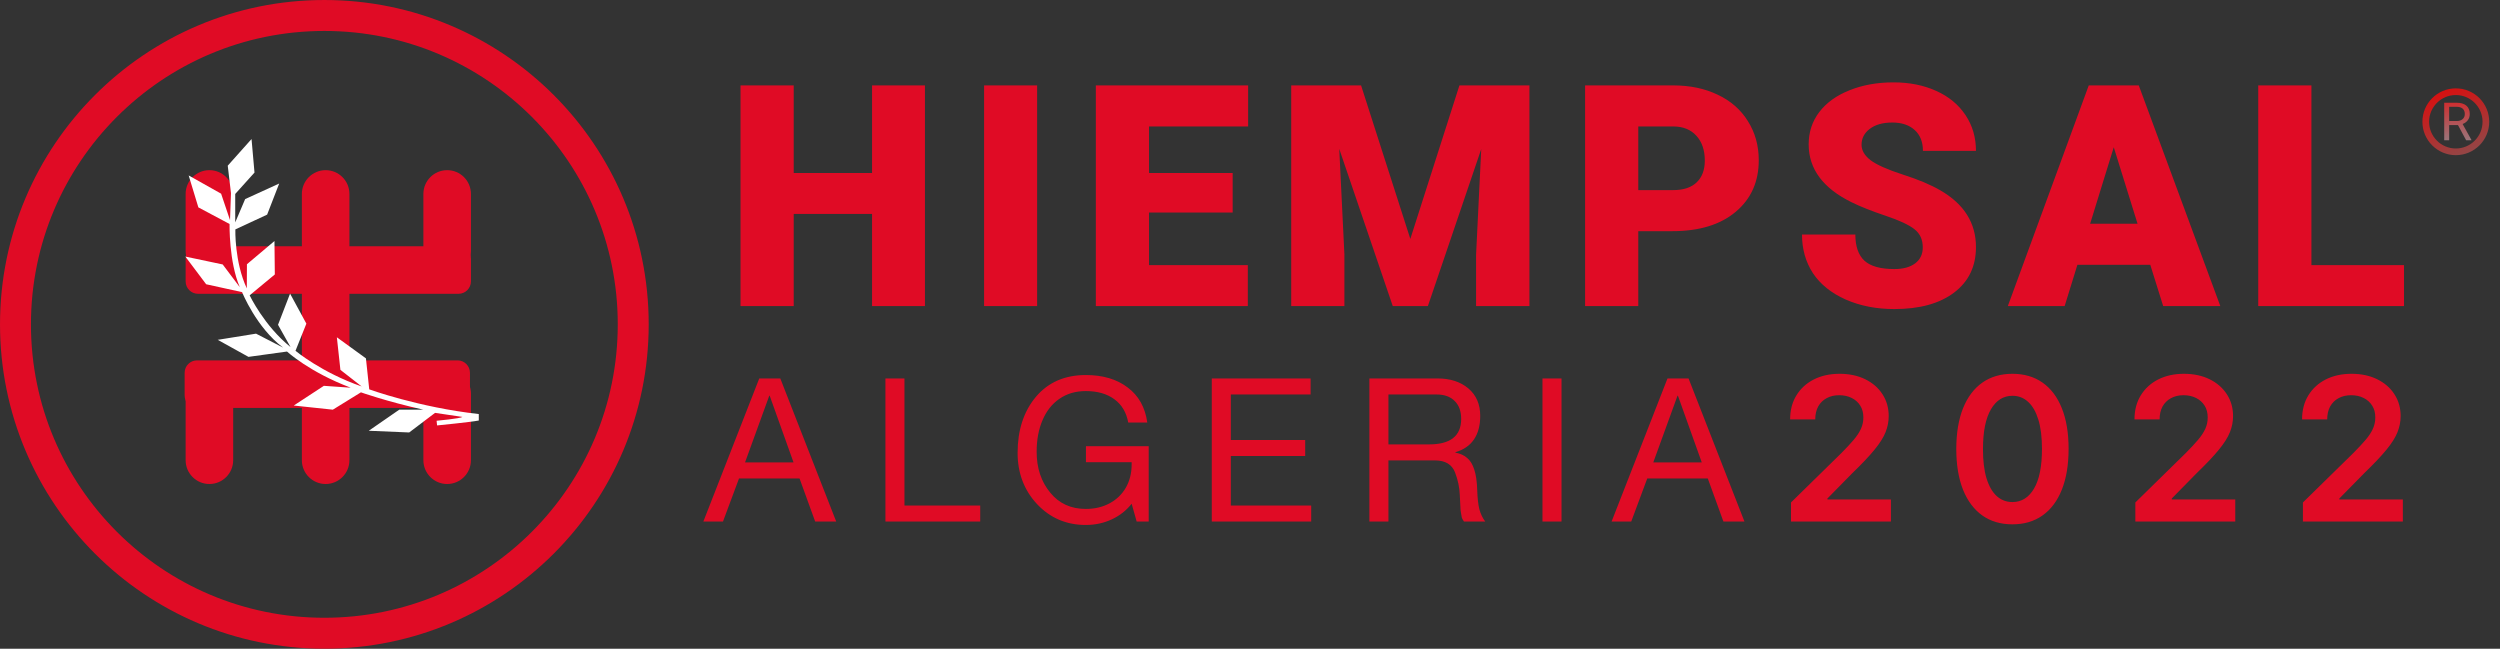 <svg width="1160" height="301" viewBox="0 0 1160 301" fill="none" xmlns="http://www.w3.org/2000/svg">
<rect x="0" y="0" width="1160" height="301" fill="#333333" stroke="none"/>
<path d="M429.173 142H404.634V99.25H368.282V142H343.603V39.625H368.282V80.266H404.634V39.625H429.173V142ZM481.23 142H456.62V39.625H481.23V142ZM571.958 98.617H533.146V123.016H578.989V142H508.466V39.625H579.13V58.68H533.146V80.266H571.958V98.617ZM631.538 39.625L654.39 110.852L677.171 39.625H709.655V142H684.905V118.094L687.296 69.156L662.546 142H646.233L621.413 69.086L623.804 118.094V142H599.124V39.625H631.538ZM760.165 107.266V142H735.485V39.625H776.337C784.165 39.625 791.079 41.078 797.079 43.984C803.126 46.844 807.79 50.945 811.071 56.289C814.399 61.586 816.063 67.609 816.063 74.359C816.063 84.344 812.478 92.336 805.306 98.336C798.181 104.289 788.384 107.266 775.915 107.266H760.165ZM760.165 88.211H776.337C781.118 88.211 784.751 87.016 787.235 84.625C789.767 82.234 791.032 78.859 791.032 74.5C791.032 69.719 789.743 65.898 787.165 63.039C784.587 60.18 781.071 58.727 776.618 58.68H760.165V88.211ZM892.167 114.789C892.167 111.18 890.878 108.367 888.3 106.352C885.768 104.336 881.292 102.25 874.87 100.094C868.448 97.938 863.198 95.852 859.12 93.836C845.854 87.32 839.222 78.367 839.222 66.977C839.222 61.305 840.862 56.312 844.143 52C847.472 47.641 852.159 44.266 858.206 41.875C864.253 39.438 871.05 38.219 878.597 38.219C885.956 38.219 892.542 39.531 898.354 42.156C904.214 44.781 908.761 48.531 911.995 53.406C915.229 58.234 916.847 63.766 916.847 70H892.237C892.237 65.828 890.948 62.594 888.37 60.297C885.839 58 882.393 56.852 878.034 56.852C873.628 56.852 870.136 57.836 867.557 59.805C865.026 61.727 863.761 64.188 863.761 67.188C863.761 69.812 865.167 72.203 867.979 74.359C870.792 76.469 875.737 78.672 882.815 80.969C889.893 83.219 895.706 85.656 900.253 88.281C911.315 94.656 916.847 103.445 916.847 114.648C916.847 123.602 913.472 130.633 906.722 135.742C899.972 140.852 890.714 143.406 878.948 143.406C870.651 143.406 863.128 141.93 856.378 138.977C849.675 135.977 844.612 131.898 841.19 126.742C837.815 121.539 836.128 115.562 836.128 108.812H860.878C860.878 114.297 862.284 118.352 865.097 120.977C867.956 123.555 872.573 124.844 878.948 124.844C883.026 124.844 886.237 123.977 888.581 122.242C890.972 120.461 892.167 117.977 892.167 114.789ZM997.731 122.875H963.911L958.005 142H931.637L969.184 39.625H992.387L1030.22 142H1003.71L997.731 122.875ZM969.817 103.82H991.825L980.786 68.312L969.817 103.82ZM1072.5 123.016H1115.46V142H1047.82V39.625H1072.5V123.016Z" fill="url(#paint0_linear_3_28)"/>
<path d="M1139.5 70.45C1147.2 70.45 1153.45 64.204 1153.45 56.5C1153.45 48.796 1147.2 42.55 1139.5 42.55C1131.8 42.55 1125.55 48.796 1125.55 56.5C1125.55 64.204 1131.8 70.45 1139.5 70.45Z" stroke="url(#paint1_linear_3_28)" stroke-width="3.1"/>
<path d="M1140.5 58.03H1136.41V65.069H1134.11V47.67H1139.87C1141.83 47.67 1143.33 48.116 1144.39 49.008C1145.45 49.9 1145.97 51.199 1145.97 52.904C1145.97 53.987 1145.68 54.931 1145.09 55.736C1144.51 56.541 1143.7 57.142 1142.65 57.54L1146.74 64.926V65.069H1144.28L1140.5 58.03ZM1136.41 56.154H1139.94C1141.08 56.154 1141.98 55.859 1142.65 55.27C1143.33 54.68 1143.67 53.892 1143.67 52.904C1143.67 51.828 1143.35 51.004 1142.7 50.43C1142.06 49.857 1141.14 49.566 1139.93 49.558H1136.41V56.154Z" fill="url(#paint2_linear_3_28)"/>
<path d="M151.098 78.955H151.098C145.006 78.955 140.066 83.894 140.066 89.987V213.545C140.066 219.637 145.006 224.577 151.098 224.577C157.191 224.577 162.13 219.637 162.13 213.545V89.987C162.13 83.894 157.191 78.955 151.098 78.955Z" fill="#E00B25"/>
<path d="M207.484 78.955H207.484C201.391 78.955 196.452 83.894 196.452 89.987V116.464C196.452 122.556 201.391 127.496 207.484 127.496H207.484C213.577 127.496 218.516 122.556 218.516 116.464V89.987C218.516 83.894 213.577 78.955 207.484 78.955Z" fill="#E00B25"/>
<path d="M207.484 171.623H207.484C201.391 171.623 196.452 176.563 196.452 182.655V213.545C196.452 219.637 201.391 224.577 207.484 224.577H207.484C213.577 224.577 218.516 219.637 218.516 213.545V182.655C218.516 176.563 213.577 171.623 207.484 171.623Z" fill="#E00B25"/>
<path d="M97.165 171.623H97.165C91.072 171.623 86.133 176.563 86.133 182.655V213.545C86.133 219.637 91.072 224.577 97.165 224.577H97.165C103.257 224.577 108.196 219.637 108.196 213.545V182.655C108.196 176.563 103.257 171.623 97.165 171.623Z" fill="#E00B25"/>
<path d="M97.165 78.955H97.165C91.072 78.955 86.133 83.894 86.133 89.987V116.464C86.133 122.556 91.072 127.496 97.165 127.496H97.165C103.257 127.496 108.196 122.556 108.196 116.464V89.987C108.196 83.894 103.257 78.955 97.165 78.955Z" fill="#E00B25"/>
<path d="M86.133 120.013V130.565C86.133 133.744 88.71 136.321 91.888 136.321H212.76C215.939 136.321 218.516 133.744 218.516 130.565V120.013C218.516 116.834 215.939 114.257 212.76 114.257H91.888C88.71 114.257 86.133 116.834 86.133 120.013Z" fill="#E00B25"/>
<path d="M85.674 172.966V183.518C85.674 186.697 88.251 189.274 91.43 189.274H212.301C215.48 189.274 218.057 186.697 218.057 183.518V172.966C218.057 169.787 215.48 167.21 212.301 167.21H91.43C88.251 167.21 85.674 169.787 85.674 172.966Z" fill="#E00B25"/>
<path d="M222.159 195.117C218.54 195.852 202.801 197.401 202.801 197.401L202.582 195.227C202.582 195.227 213.491 194.24 214.535 193.448L201.867 191.572L189.861 200.662L171.107 199.872L185.254 190.09H196.44C179.385 186.287 167.471 182.042 167.471 182.042L154.439 190.09L136.3 188.169L150.271 179.023L162.734 179.893C143.524 172.649 133.163 163.116 133.163 163.116L115.287 165.587L101.031 157.681L118.797 154.816L131.351 161.286C118.906 151.951 112.326 135.549 112.326 135.549L95.657 131.894L86.007 119.049L103.334 122.705L111.282 133.277C106.185 121.566 106.514 103.932 106.514 103.932L92.038 96.225L87.542 81.404L102.597 89.87L106.734 102.153L107.172 89.605L105.672 76.875L116.713 64.509L118.086 80.068L109.146 90V103.189L113.752 92.372L129.544 85.159L123.951 99.584L109.203 106.449C109.203 106.449 108.764 121.468 114.52 133.818L114.577 122.606L127.351 111.836L127.517 127.349L115.836 137.031C115.836 137.031 122.578 151.208 134.808 161.041L129 150.706L134.589 136.241L142.156 150.172L137.111 162.768C137.111 162.768 149.065 172.798 167.817 179.32L157.947 171.613L156.303 156.496L169.791 166.277L171.327 180.655C171.327 180.655 194.308 189.026 222.159 192.121" fill="white"/>
<path d="M293.819 150.5C293.819 71.347 229.653 7.181 150.5 7.181C71.347 7.181 7.181 71.347 7.181 150.5C7.181 229.653 71.347 293.819 150.5 293.819C229.653 293.819 293.819 229.653 293.819 150.5Z" stroke="#E00B25" stroke-width="14.355"/>
<path d="M362.061 175.598L388.008 242H378.243L370.989 222.005H342.903L335.463 242H326.349L352.296 175.598H362.061ZM356.946 183.596L345.693 214.565H368.199L357.132 183.596H356.946ZM419.669 175.598V234.56H454.823V242H410.834V175.598H419.669ZM532.341 196.058H523.506C522.638 191.346 520.499 187.75 517.089 185.27C513.679 182.728 509.246 181.457 503.79 181.457C499.078 181.457 494.986 182.666 491.514 185.084C488.104 187.44 485.5 190.757 483.702 195.035C481.904 199.251 481.005 204.118 481.005 209.636C481.005 217.2 483.113 223.524 487.329 228.608C491.421 233.63 496.908 236.141 503.79 236.141C507.944 236.141 511.633 235.273 514.857 233.537C518.081 231.801 520.592 229.383 522.39 226.283C524.188 223.121 525.087 219.525 525.087 215.495V214.472H503.883V207.032H532.992V242H527.412L525.087 233.723C522.669 236.823 519.6 239.241 515.88 240.977C512.16 242.713 508.13 243.581 503.79 243.581C494.8 243.581 487.267 240.357 481.191 233.909C475.177 227.461 472.17 219.525 472.17 210.101C472.17 199.561 474.991 190.912 480.633 184.154C486.337 177.396 494.056 174.017 503.79 174.017C511.726 174.017 518.205 175.939 523.227 179.783C528.311 183.565 531.349 188.99 532.341 196.058ZM608.116 175.598V183.038H571.102V204.149H605.605V211.589H571.102V234.56H608.395V242H562.267V175.598H608.116ZM686.825 192.989C686.825 197.391 685.864 201.018 683.942 203.87C682.02 206.722 679.137 208.706 675.293 209.822V210.008C677.587 210.442 679.416 211.279 680.78 212.519C682.206 213.697 683.291 215.464 684.035 217.82C684.841 220.176 685.306 223.369 685.43 227.399C685.554 231.243 685.895 234.25 686.453 236.42C687.073 238.59 687.972 240.45 689.15 242H679.292C678.796 241.318 678.455 240.698 678.269 240.14C678.145 239.52 677.959 238.435 677.711 236.885L677.339 229.631C677.215 226.159 676.471 222.656 675.107 219.122C673.681 215.526 670.674 213.697 666.086 213.635H644.231V242H635.396V175.598H667.016C672.906 175.598 677.68 177.148 681.338 180.248C684.996 183.348 686.825 187.595 686.825 192.989ZM677.99 194.384C677.99 190.788 676.967 187.998 674.921 186.014C672.937 184.03 670.147 183.038 666.551 183.038H644.231V206.195H663.11C673.03 206.195 677.99 202.258 677.99 194.384ZM724.543 175.598V242H715.708V175.598H724.543ZM783.485 175.598L809.432 242H799.667L792.413 222.005H764.327L756.887 242H747.773L773.72 175.598H783.485ZM778.37 183.596L767.117 214.565H789.623L778.556 183.596H778.37ZM831.015 242V233.149L854.496 210.13C856.742 207.863 858.613 205.848 860.11 204.087C861.607 202.325 862.73 200.619 863.479 198.968C864.227 197.316 864.602 195.555 864.602 193.684C864.602 191.548 864.117 189.721 863.149 188.201C862.18 186.66 860.848 185.471 859.153 184.635C857.457 183.798 855.531 183.38 853.373 183.38C851.149 183.38 849.201 183.842 847.528 184.767C845.854 185.669 844.555 186.957 843.631 188.631C842.728 190.304 842.276 192.297 842.276 194.608H830.618C830.618 190.315 831.598 186.583 833.558 183.413C835.517 180.242 838.214 177.787 841.649 176.048C845.106 174.309 849.069 173.439 853.538 173.439C858.074 173.439 862.059 174.287 865.493 175.982C868.928 177.677 871.592 180 873.486 182.95C875.401 185.901 876.359 189.269 876.359 193.056C876.359 195.588 875.874 198.076 874.906 200.52C873.937 202.964 872.231 205.672 869.787 208.644C867.365 211.616 863.963 215.216 859.582 219.444L847.924 231.3V231.762H877.383V242H831.015ZM933.772 243.288C928.334 243.288 923.666 241.912 919.769 239.16C915.894 236.386 912.911 232.39 910.819 227.172C908.749 221.931 907.715 215.624 907.715 208.248C907.737 200.872 908.782 194.597 910.852 189.423C912.944 184.227 915.927 180.264 919.802 177.534C923.699 174.804 928.356 173.439 933.772 173.439C939.188 173.439 943.845 174.804 947.742 177.534C951.639 180.264 954.622 184.227 956.692 189.423C958.783 194.619 959.829 200.894 959.829 208.248C959.829 215.646 958.783 221.964 956.692 227.205C954.622 232.423 951.639 236.408 947.742 239.16C943.867 241.912 939.21 243.288 933.772 243.288ZM933.772 232.951C937.999 232.951 941.335 230.87 943.779 226.709C946.244 222.526 947.477 216.372 947.477 208.248C947.477 202.876 946.916 198.362 945.793 194.707C944.67 191.053 943.085 188.3 941.037 186.451C938.99 184.58 936.568 183.644 933.772 183.644C929.567 183.644 926.242 185.735 923.798 189.919C921.354 194.08 920.121 200.19 920.099 208.248C920.077 213.642 920.617 218.178 921.717 221.854C922.84 225.531 924.426 228.305 926.473 230.177C928.521 232.026 930.954 232.951 933.772 232.951ZM990.797 242V233.149L1014.28 210.13C1016.52 207.863 1018.4 205.848 1019.89 204.087C1021.39 202.325 1022.51 200.619 1023.26 198.968C1024.01 197.316 1024.38 195.555 1024.38 193.684C1024.38 191.548 1023.9 189.721 1022.93 188.201C1021.96 186.66 1020.63 185.471 1018.93 184.635C1017.24 183.798 1015.31 183.38 1013.16 183.38C1010.93 183.38 1008.98 183.842 1007.31 184.767C1005.64 185.669 1004.34 186.957 1003.41 188.631C1002.51 190.304 1002.06 192.297 1002.06 194.608H990.4C990.4 190.315 991.38 186.583 993.34 183.413C995.299 180.242 997.996 177.787 1001.43 176.048C1004.89 174.309 1008.85 173.439 1013.32 173.439C1017.86 173.439 1021.84 174.287 1025.28 175.982C1028.71 177.677 1031.37 180 1033.27 182.95C1035.18 185.901 1036.14 189.269 1036.14 193.056C1036.14 195.588 1035.66 198.076 1034.69 200.52C1033.72 202.964 1032.01 205.672 1029.57 208.644C1027.15 211.616 1023.75 215.216 1019.36 219.444L1007.71 231.3V231.762H1037.16V242H990.797ZM1068.55 242V233.149L1092.03 210.13C1094.28 207.863 1096.15 205.848 1097.65 204.087C1099.15 202.325 1100.27 200.619 1101.02 198.968C1101.77 197.316 1102.14 195.555 1102.14 193.684C1102.14 191.548 1101.66 189.721 1100.69 188.201C1099.72 186.66 1098.39 185.471 1096.69 184.635C1095 183.798 1093.07 183.38 1090.91 183.38C1088.69 183.38 1086.74 183.842 1085.07 184.767C1083.39 185.669 1082.09 186.957 1081.17 188.631C1080.27 190.304 1079.82 192.297 1079.82 194.608H1068.16C1068.16 190.315 1069.14 186.583 1071.1 183.413C1073.06 180.242 1075.75 177.787 1079.19 176.048C1082.64 174.309 1086.61 173.439 1091.08 173.439C1095.61 173.439 1099.6 174.287 1103.03 175.982C1106.47 177.677 1109.13 180 1111.02 182.95C1112.94 185.901 1113.9 189.269 1113.9 193.056C1113.9 195.588 1113.41 198.076 1112.44 200.52C1111.48 202.964 1109.77 205.672 1107.33 208.644C1104.9 211.616 1101.5 215.216 1097.12 219.444L1085.46 231.3V231.762H1114.92V242H1068.55Z" fill="#E00B25"/>
<defs>
<linearGradient id="paint0_linear_3_28" x1="727" y1="8" x2="654" y2="142" gradientUnits="userSpaceOnUse">
<stop stop-color="#E00B25"/>
<stop offset="1" stop-color="#E00B25"/>
</linearGradient>
<linearGradient id="paint1_linear_3_28" x1="1131" y1="41" x2="1144.5" y2="72" gradientUnits="userSpaceOnUse">
<stop stop-color="#DB0D0D"/>
<stop offset="1" stop-color="#924747"/>
</linearGradient>
<linearGradient id="paint2_linear_3_28" x1="1139.64" y1="42.069" x2="1139.64" y2="71.437" gradientUnits="userSpaceOnUse">
<stop stop-color="#E01818"/>
<stop offset="1" stop-color="#868E96"/>
</linearGradient>
</defs>
</svg>

